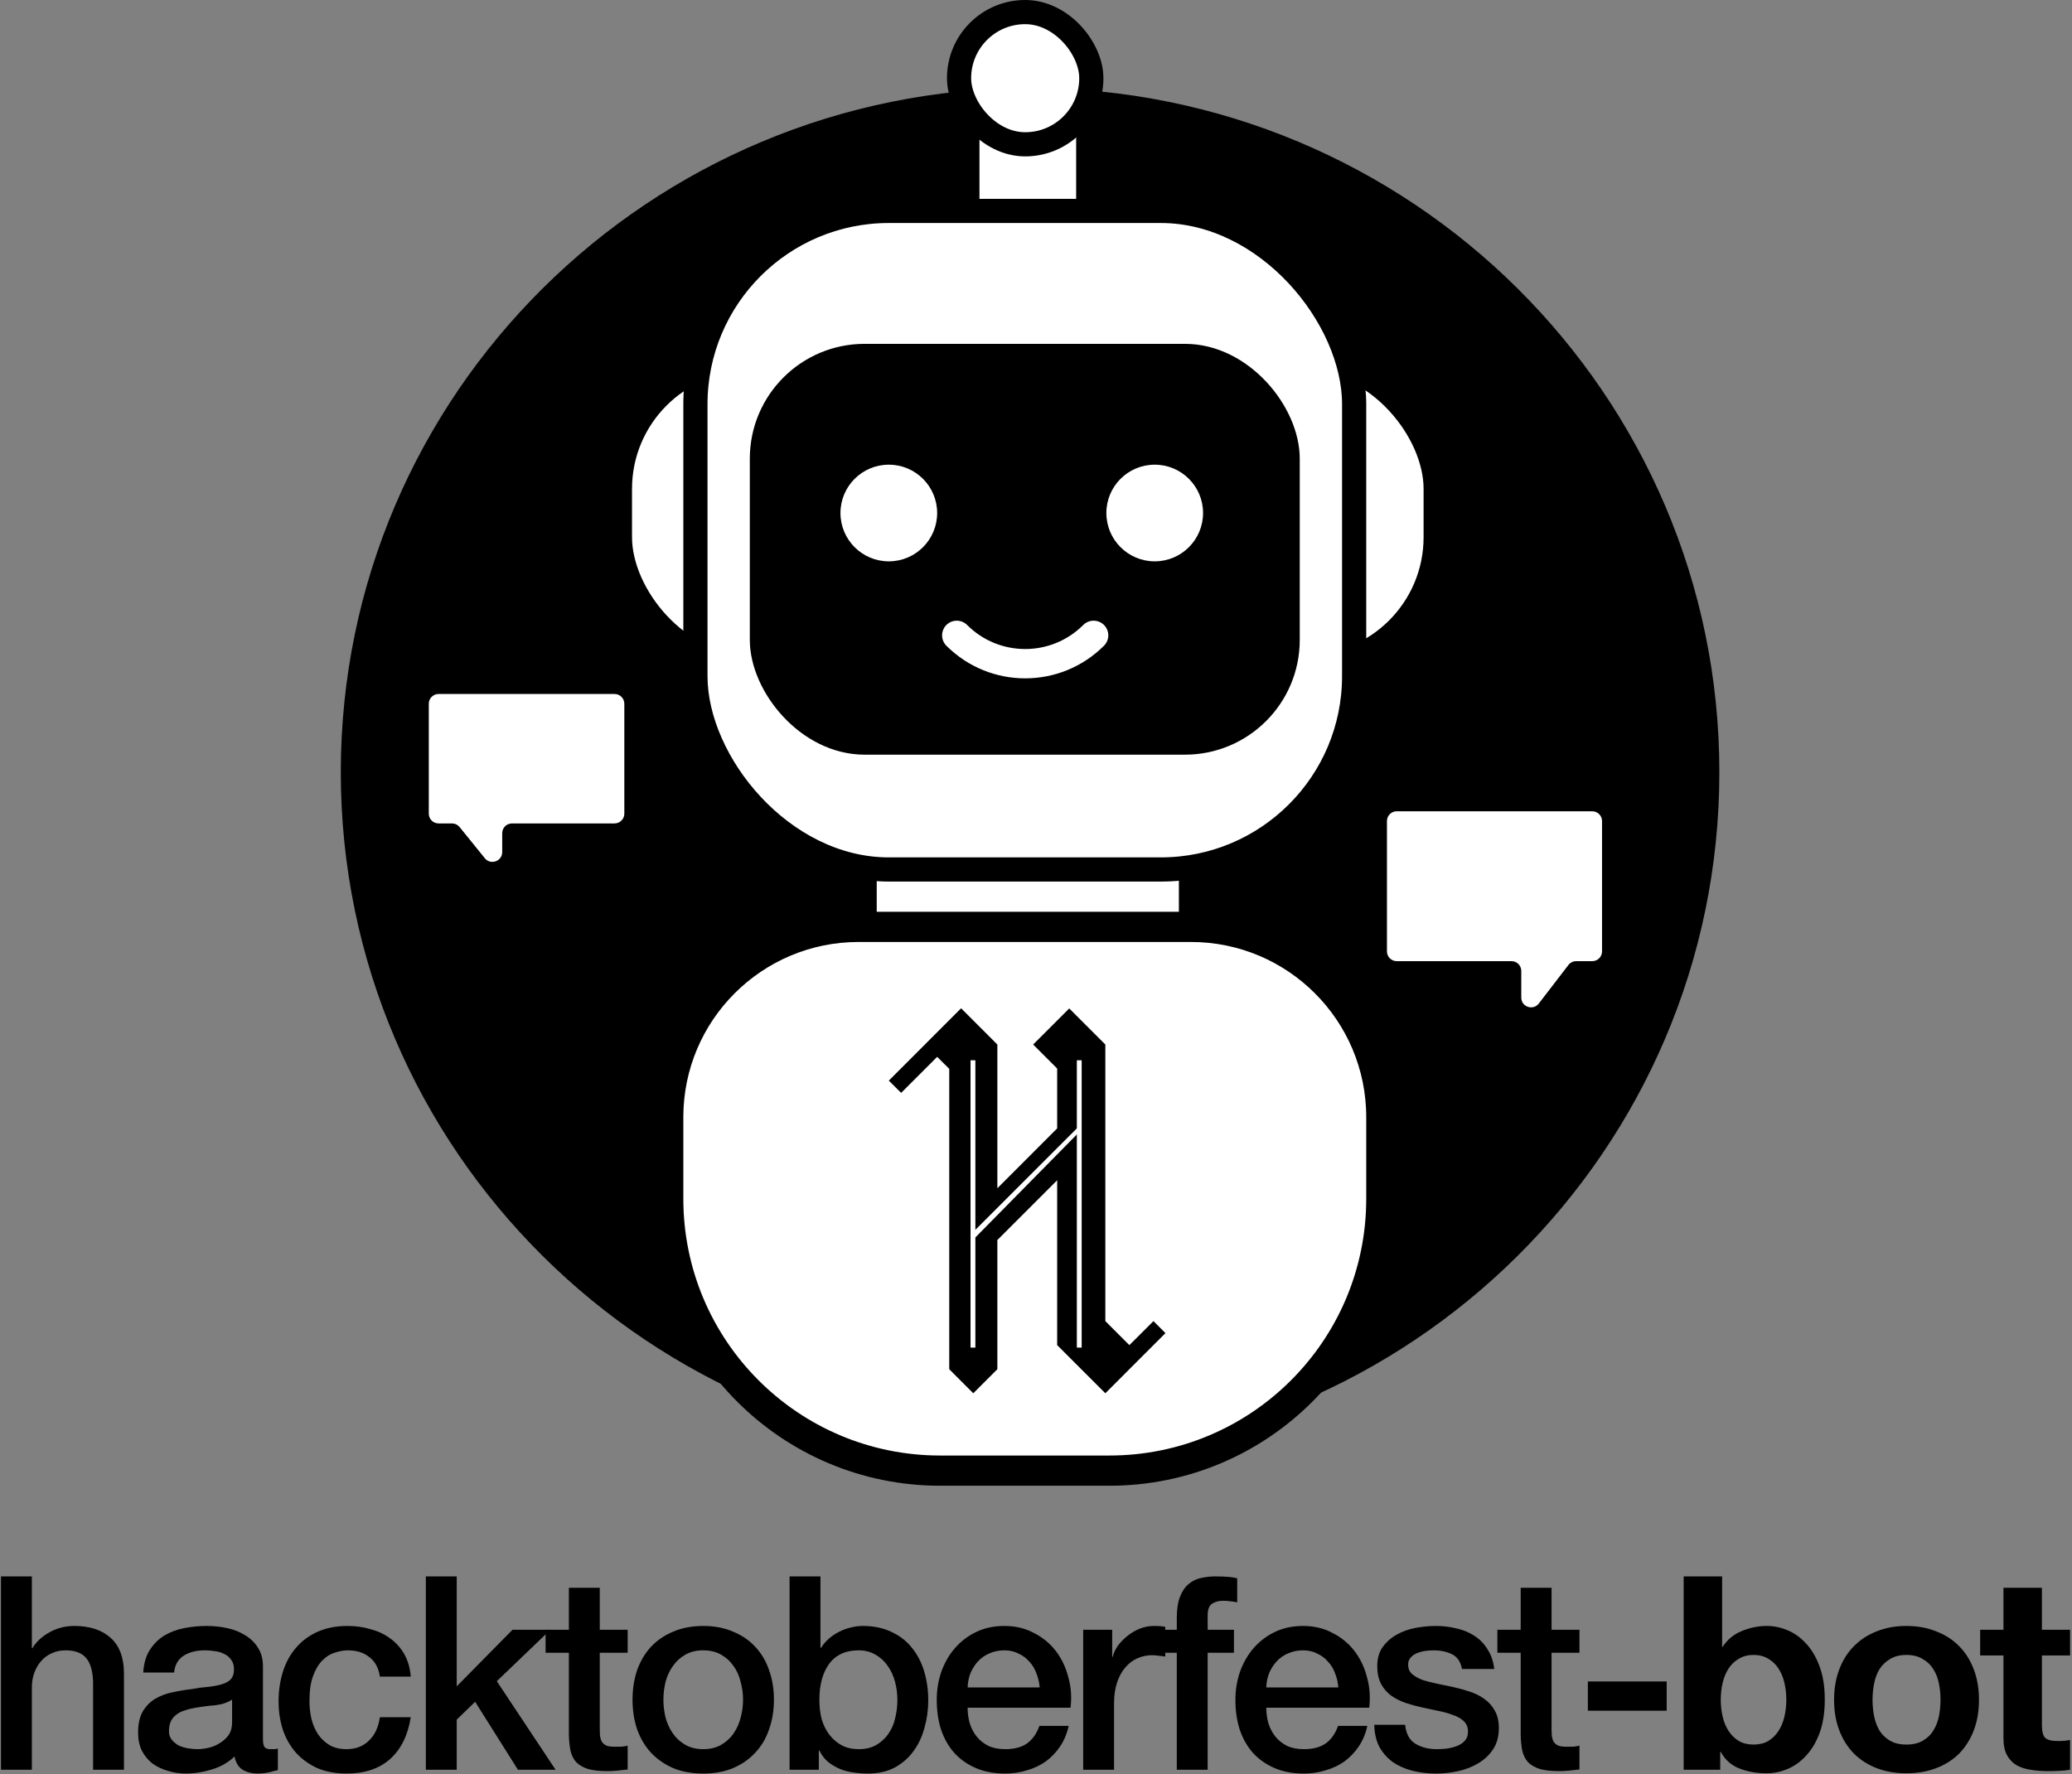 <svg width="460" height="394" viewBox="0 0 460 394" fill="none" xmlns="http://www.w3.org/2000/svg">
<rect x="0" y="0" width="460" height="394" fill="#808080" stroke="none"/>
<path d="M228.685 321.247C311.986 321.247 379.541 254.207 379.541 171.476C379.541 88.746 311.986 21.706 228.685 21.706C145.385 21.706 77.829 88.746 77.829 171.476C77.829 254.207 145.385 321.247 228.685 321.247Z" fill="black" stroke="black" stroke-width="4.341"/>
<rect x="249.989" y="79.38" width="69.084" height="69.084" rx="29.175" fill="white" stroke="black" stroke-width="6.049"/>
<rect x="137.289" y="79.38" width="69.084" height="69.084" rx="29.175" fill="white" stroke="black" stroke-width="6.049"/>
<rect x="217.448" y="21.347" width="21.467" height="42.933" fill="white"/>
<rect x="192.627" y="161.551" width="71.108" height="71.108" rx="30.187" fill="white" stroke="black" stroke-width="4.025"/>
<rect x="154.39" y="46.839" width="146.241" height="146.241" rx="42.933" fill="white" stroke="black" stroke-width="5.367"/>
<rect x="168.477" y="78.368" width="118.066" height="87.208" rx="23.479" fill="black" stroke="black" stroke-width="4.025"/>
<path d="M190.615 205.826H264.406C287.747 205.826 306.668 224.747 306.668 248.088V266.2C306.668 299.545 279.638 326.575 246.294 326.575H208.727C175.383 326.575 148.352 299.545 148.352 266.2V248.088C148.352 224.747 167.274 205.826 190.615 205.826Z" fill="white" stroke="black" stroke-width="6.708"/>
<rect x="212.919" y="2.683" width="29.363" height="29.363" rx="14.681" fill="white" stroke="black" stroke-width="5.367"/>
<path d="M213.41 223.938H213.338L213.381 223.967L213.41 223.938Z" fill="#FF8AE2"/>
<path d="M250.728 298.706L245.395 293.372V285.358V245.3V234.619V231.952L237.381 223.938L229.366 231.952L234.7 237.286V250.577L221.422 263.869V245.3V231.952L213.408 223.938L213.38 223.966L213.337 223.938L197.323 239.967L200.06 242.69L208.06 234.69L210.741 237.356V304.054L216.075 309.401L221.422 304.054V275.368L234.7 262.091V285.358V298.706L245.395 309.401L250.728 304.054L253.395 301.387L258.743 296.039L256.076 293.372L250.728 298.706Z" fill="black"/>
<path d="M216.54 235.452H215.468V299.256H216.54V235.452Z" fill="white"/>
<path d="M240.141 235.452H239.069V299.256H240.141V235.452Z" fill="white"/>
<path d="M216.498 274.832L215.68 273.957L239.878 249.759V251.106L216.498 274.832Z" fill="white"/>
<circle cx="197.323" cy="113.922" r="10.733" fill="white"/>
<circle cx="256.356" cy="113.922" r="10.733" fill="white"/>
<path d="M212.406 141.088V141.088C220.797 149.48 234.403 149.48 242.794 141.088V141.088" stroke="white" stroke-width="6.512" stroke-linecap="round" stroke-linejoin="round"/>
<path d="M353.494 180.159H310.082C308.884 180.159 307.912 181.131 307.912 182.329V211.269C307.912 212.468 308.884 213.44 310.082 213.44H335.565C336.763 213.44 337.735 214.411 337.735 215.61V221.525C337.735 223.598 340.364 224.491 341.627 222.847L348.204 214.288C348.615 213.753 349.251 213.44 349.926 213.44H353.494C354.693 213.44 355.665 212.468 355.665 211.269V182.329C355.665 181.131 354.693 180.159 353.494 180.159Z" fill="white"/>
<path d="M97.365 154.112H136.435C137.634 154.112 138.606 155.084 138.606 156.282V180.684C138.606 181.883 137.634 182.854 136.435 182.854H113.664C112.465 182.854 111.494 183.826 111.494 185.025V189.218C111.494 191.264 108.922 192.174 107.635 190.583L102.035 183.66C101.623 183.15 101.003 182.854 100.348 182.854H97.365C96.166 182.854 95.194 181.883 95.194 180.684V156.282C95.194 155.084 96.166 154.112 97.365 154.112Z" fill="white"/>
<path d="M0.218 350.065H7.073V366H7.193C8.035 364.597 9.278 363.434 10.921 362.512C12.605 361.55 14.469 361.069 16.514 361.069C19.921 361.069 22.607 361.951 24.572 363.715C26.536 365.479 27.518 368.125 27.518 371.653V393H20.663V373.457C20.583 371.011 20.062 369.247 19.099 368.165C18.137 367.042 16.634 366.481 14.589 366.481C13.427 366.481 12.385 366.702 11.463 367.143C10.54 367.544 9.759 368.125 9.117 368.887C8.476 369.608 7.975 370.47 7.614 371.472C7.253 372.474 7.073 373.537 7.073 374.659V393H0.218V350.065Z" fill="black"/>
<path d="M58.38 386.085C58.38 386.927 58.48 387.528 58.68 387.889C58.921 388.249 59.362 388.43 60.003 388.43C60.204 388.43 60.444 388.43 60.725 388.43C61.006 388.43 61.326 388.39 61.687 388.31V393.06C61.447 393.14 61.126 393.22 60.725 393.301C60.364 393.421 59.983 393.521 59.582 393.601C59.181 393.682 58.781 393.742 58.38 393.782C57.979 393.822 57.638 393.842 57.358 393.842C55.954 393.842 54.792 393.561 53.87 393C52.948 392.439 52.346 391.457 52.066 390.053C50.703 391.376 49.019 392.339 47.014 392.94C45.05 393.541 43.146 393.842 41.302 393.842C39.899 393.842 38.556 393.641 37.273 393.241C35.99 392.88 34.848 392.339 33.845 391.617C32.883 390.855 32.102 389.913 31.5 388.791C30.939 387.628 30.658 386.285 30.658 384.762C30.658 382.837 30.999 381.274 31.68 380.071C32.402 378.869 33.324 377.927 34.447 377.245C35.609 376.564 36.892 376.082 38.295 375.802C39.738 375.481 41.182 375.241 42.625 375.08C43.868 374.84 45.05 374.679 46.173 374.599C47.295 374.479 48.277 374.299 49.119 374.058C50.001 373.817 50.683 373.457 51.164 372.976C51.685 372.454 51.946 371.693 51.946 370.691C51.946 369.809 51.725 369.087 51.284 368.526C50.883 367.964 50.362 367.544 49.721 367.263C49.119 366.942 48.438 366.742 47.676 366.662C46.914 366.541 46.193 366.481 45.511 366.481C43.587 366.481 42.003 366.882 40.761 367.684C39.518 368.486 38.816 369.728 38.656 371.412H31.801C31.921 369.408 32.402 367.744 33.244 366.421C34.086 365.098 35.148 364.036 36.431 363.234C37.754 362.432 39.237 361.871 40.881 361.55C42.525 361.23 44.208 361.069 45.932 361.069C47.456 361.069 48.959 361.23 50.442 361.55C51.925 361.871 53.248 362.392 54.411 363.114C55.614 363.835 56.576 364.777 57.297 365.94C58.019 367.062 58.38 368.446 58.38 370.089V386.085ZM51.525 377.425C50.482 378.107 49.199 378.528 47.676 378.688C46.153 378.809 44.629 379.009 43.106 379.29C42.384 379.41 41.683 379.59 41.001 379.831C40.32 380.031 39.718 380.332 39.197 380.733C38.676 381.094 38.255 381.595 37.934 382.236C37.654 382.837 37.514 383.579 37.514 384.461C37.514 385.223 37.734 385.864 38.175 386.385C38.616 386.906 39.137 387.327 39.738 387.648C40.38 387.929 41.061 388.129 41.783 388.249C42.545 388.37 43.226 388.43 43.828 388.43C44.589 388.43 45.411 388.33 46.293 388.129C47.175 387.929 47.997 387.588 48.758 387.107C49.56 386.626 50.222 386.025 50.743 385.303C51.264 384.541 51.525 383.619 51.525 382.537V377.425Z" fill="black"/>
<path d="M84.337 372.314C84.056 370.39 83.275 368.947 81.992 367.985C80.749 366.982 79.166 366.481 77.241 366.481C76.359 366.481 75.417 366.642 74.415 366.962C73.413 367.243 72.491 367.804 71.649 368.646C70.807 369.448 70.106 370.59 69.544 372.074C68.983 373.517 68.703 375.421 68.703 377.786C68.703 379.069 68.843 380.352 69.123 381.635C69.444 382.918 69.925 384.06 70.567 385.062C71.248 386.065 72.11 386.886 73.152 387.528C74.195 388.129 75.457 388.43 76.941 388.43C78.945 388.43 80.589 387.808 81.872 386.566C83.195 385.323 84.016 383.579 84.337 381.334H91.192C90.551 385.383 89.007 388.49 86.562 390.655C84.157 392.78 80.95 393.842 76.941 393.842C74.495 393.842 72.331 393.441 70.446 392.639C68.602 391.797 67.039 390.675 65.756 389.272C64.473 387.829 63.491 386.125 62.809 384.16C62.168 382.196 61.847 380.071 61.847 377.786C61.847 375.461 62.168 373.276 62.809 371.232C63.451 369.187 64.413 367.423 65.696 365.94C66.979 364.417 68.562 363.234 70.446 362.392C72.371 361.51 74.616 361.069 77.181 361.069C78.985 361.069 80.689 361.31 82.293 361.791C83.936 362.232 85.379 362.913 86.622 363.835C87.905 364.757 88.947 365.92 89.749 367.323C90.551 368.726 91.032 370.39 91.192 372.314H84.337Z" fill="black"/>
<path d="M94.54 350.065H101.395V374.479L113.782 361.911H122.201L110.295 373.336L123.343 393H114.985L105.484 377.907L101.395 381.875V393H94.54V350.065Z" fill="black"/>
<path d="M121.125 361.911H126.297V352.59H133.152V361.911H139.346V367.022H133.152V383.619C133.152 384.341 133.172 384.962 133.212 385.483C133.292 386.004 133.432 386.445 133.633 386.806C133.873 387.167 134.214 387.448 134.655 387.648C135.096 387.808 135.697 387.889 136.459 387.889C136.94 387.889 137.421 387.889 137.902 387.889C138.383 387.849 138.864 387.768 139.346 387.648V392.94C138.584 393.02 137.842 393.1 137.121 393.18C136.399 393.261 135.657 393.301 134.896 393.301C133.092 393.301 131.628 393.14 130.506 392.82C129.424 392.459 128.562 391.958 127.92 391.316C127.319 390.635 126.898 389.793 126.657 388.791C126.457 387.788 126.337 386.646 126.297 385.363V367.022H121.125V361.911Z" fill="black"/>
<path d="M156.123 393.842C153.638 393.842 151.413 393.441 149.448 392.639C147.524 391.797 145.88 390.655 144.517 389.212C143.195 387.768 142.172 386.045 141.451 384.04C140.769 382.036 140.428 379.831 140.428 377.425C140.428 375.06 140.769 372.875 141.451 370.871C142.172 368.866 143.195 367.143 144.517 365.699C145.88 364.256 147.524 363.134 149.448 362.332C151.413 361.49 153.638 361.069 156.123 361.069C158.609 361.069 160.814 361.49 162.738 362.332C164.702 363.134 166.346 364.256 167.669 365.699C169.032 367.143 170.054 368.866 170.736 370.871C171.457 372.875 171.818 375.06 171.818 377.425C171.818 379.831 171.457 382.036 170.736 384.04C170.054 386.045 169.032 387.768 167.669 389.212C166.346 390.655 164.702 391.797 162.738 392.639C160.814 393.441 158.609 393.842 156.123 393.842ZM156.123 388.43C157.647 388.43 158.969 388.109 160.092 387.468C161.214 386.826 162.137 385.984 162.858 384.942C163.58 383.9 164.101 382.737 164.422 381.454C164.782 380.131 164.963 378.788 164.963 377.425C164.963 376.103 164.782 374.78 164.422 373.457C164.101 372.134 163.58 370.971 162.858 369.969C162.137 368.927 161.214 368.085 160.092 367.443C158.969 366.802 157.647 366.481 156.123 366.481C154.6 366.481 153.277 366.802 152.154 367.443C151.032 368.085 150.11 368.927 149.388 369.969C148.667 370.971 148.125 372.134 147.765 373.457C147.444 374.78 147.284 376.103 147.284 377.425C147.284 378.788 147.444 380.131 147.765 381.454C148.125 382.737 148.667 383.9 149.388 384.942C150.11 385.984 151.032 386.826 152.154 387.468C153.277 388.109 154.6 388.43 156.123 388.43Z" fill="black"/>
<path d="M175.292 350.065H182.147V365.94H182.268C182.749 365.178 183.33 364.497 184.011 363.895C184.693 363.294 185.435 362.793 186.236 362.392C187.078 361.951 187.94 361.63 188.822 361.43C189.744 361.189 190.646 361.069 191.528 361.069C193.974 361.069 196.098 361.51 197.902 362.392C199.746 363.234 201.27 364.417 202.472 365.94C203.675 367.423 204.577 369.167 205.178 371.172C205.78 373.176 206.08 375.321 206.08 377.606C206.08 379.69 205.8 381.715 205.238 383.679C204.717 385.644 203.896 387.388 202.773 388.911C201.691 390.394 200.308 391.597 198.624 392.519C196.94 393.401 194.956 393.842 192.671 393.842C191.628 393.842 190.566 393.762 189.484 393.601C188.441 393.481 187.439 393.22 186.477 392.82C185.515 392.419 184.633 391.898 183.831 391.256C183.069 390.615 182.428 389.773 181.907 388.731H181.786V393H175.292V350.065ZM199.225 377.486C199.225 376.082 199.045 374.719 198.684 373.397C198.323 372.074 197.782 370.911 197.06 369.909C196.339 368.866 195.437 368.045 194.354 367.443C193.272 366.802 192.029 366.481 190.626 366.481C187.74 366.481 185.555 367.483 184.072 369.488C182.628 371.492 181.907 374.158 181.907 377.486C181.907 379.049 182.087 380.512 182.448 381.875C182.849 383.198 183.43 384.341 184.192 385.303C184.954 386.265 185.856 387.027 186.898 387.588C187.98 388.149 189.223 388.43 190.626 388.43C192.19 388.43 193.512 388.109 194.595 387.468C195.677 386.826 196.559 386.004 197.241 385.002C197.962 383.96 198.463 382.797 198.744 381.515C199.065 380.192 199.225 378.849 199.225 377.486Z" fill="black"/>
<path d="M230.815 374.719C230.735 373.637 230.494 372.595 230.093 371.593C229.732 370.59 229.211 369.728 228.53 369.007C227.888 368.245 227.087 367.644 226.124 367.203C225.202 366.722 224.16 366.481 222.998 366.481C221.795 366.481 220.692 366.702 219.69 367.143C218.728 367.544 217.886 368.125 217.165 368.887C216.483 369.608 215.922 370.47 215.481 371.472C215.08 372.474 214.86 373.557 214.819 374.719H230.815ZM214.819 379.229C214.819 380.432 214.98 381.595 215.3 382.717C215.661 383.84 216.182 384.822 216.864 385.664C217.545 386.506 218.407 387.187 219.45 387.708C220.492 388.189 221.735 388.43 223.178 388.43C225.182 388.43 226.786 388.009 227.989 387.167C229.231 386.285 230.153 384.982 230.755 383.258H237.249C236.888 384.942 236.267 386.445 235.385 387.768C234.503 389.091 233.441 390.214 232.198 391.136C230.955 392.018 229.552 392.679 227.989 393.12C226.465 393.601 224.862 393.842 223.178 393.842C220.733 393.842 218.568 393.441 216.684 392.639C214.799 391.837 213.196 390.715 211.873 389.272C210.59 387.829 209.608 386.105 208.926 384.1C208.285 382.096 207.964 379.891 207.964 377.486C207.964 375.281 208.305 373.196 208.986 371.232C209.708 369.227 210.71 367.483 211.993 366C213.316 364.477 214.9 363.274 216.744 362.392C218.588 361.51 220.672 361.069 222.998 361.069C225.443 361.069 227.628 361.59 229.552 362.633C231.516 363.635 233.14 364.978 234.423 366.662C235.706 368.345 236.628 370.29 237.189 372.495C237.79 374.659 237.951 376.904 237.67 379.229H214.819Z" fill="black"/>
<path d="M240.476 361.911H246.91V367.924H247.031C247.231 367.083 247.612 366.261 248.173 365.459C248.775 364.657 249.476 363.936 250.278 363.294C251.12 362.613 252.042 362.071 253.044 361.671C254.046 361.27 255.069 361.069 256.111 361.069C256.913 361.069 257.454 361.089 257.734 361.129C258.055 361.169 258.376 361.21 258.697 361.25V367.864C258.215 367.784 257.714 367.724 257.193 367.684C256.712 367.604 256.231 367.564 255.75 367.564C254.587 367.564 253.485 367.804 252.443 368.285C251.44 368.726 250.559 369.408 249.797 370.33C249.035 371.212 248.434 372.314 247.993 373.637C247.552 374.96 247.331 376.483 247.331 378.207V393H240.476V361.911Z" fill="black"/>
<path d="M256.145 361.911H261.256V359.325C261.256 357.361 261.497 355.777 261.978 354.575C262.459 353.332 263.1 352.39 263.902 351.749C264.704 351.067 265.606 350.626 266.608 350.426C267.65 350.185 268.733 350.065 269.855 350.065C272.06 350.065 273.663 350.205 274.666 350.486V355.838C274.225 355.717 273.744 355.637 273.223 355.597C272.741 355.517 272.16 355.477 271.479 355.477C270.557 355.477 269.755 355.697 269.073 356.138C268.432 356.579 268.111 357.441 268.111 358.724V361.911H273.944V367.022H268.111V393H261.256V367.022H256.145V361.911Z" fill="black"/>
<path d="M297.121 374.719C297.041 373.637 296.801 372.595 296.4 371.593C296.039 370.59 295.518 369.728 294.836 369.007C294.195 368.245 293.393 367.644 292.431 367.203C291.509 366.722 290.467 366.481 289.304 366.481C288.101 366.481 286.999 366.702 285.997 367.143C285.034 367.544 284.193 368.125 283.471 368.887C282.789 369.608 282.228 370.47 281.787 371.472C281.386 372.474 281.166 373.557 281.126 374.719H297.121ZM281.126 379.229C281.126 380.432 281.286 381.595 281.607 382.717C281.968 383.84 282.489 384.822 283.17 385.664C283.852 386.506 284.714 387.187 285.756 387.708C286.798 388.189 288.041 388.43 289.484 388.43C291.489 388.43 293.092 388.009 294.295 387.167C295.538 386.285 296.46 384.982 297.061 383.258H303.556C303.195 384.942 302.573 386.445 301.691 387.768C300.809 389.091 299.747 390.214 298.504 391.136C297.262 392.018 295.858 392.679 294.295 393.12C292.772 393.601 291.168 393.842 289.484 393.842C287.039 393.842 284.874 393.441 282.99 392.639C281.106 391.837 279.502 390.715 278.179 389.272C276.896 387.829 275.914 386.105 275.233 384.1C274.591 382.096 274.271 379.891 274.271 377.486C274.271 375.281 274.611 373.196 275.293 371.232C276.014 369.227 277.017 367.483 278.3 366C279.622 364.477 281.206 363.274 283.05 362.392C284.894 361.51 286.979 361.069 289.304 361.069C291.749 361.069 293.934 361.59 295.858 362.633C297.823 363.635 299.446 364.978 300.729 366.662C302.012 368.345 302.934 370.29 303.495 372.495C304.097 374.659 304.257 376.904 303.977 379.229H281.126Z" fill="black"/>
<path d="M311.954 383.018C312.154 385.022 312.916 386.425 314.239 387.227C315.562 388.029 317.146 388.43 318.99 388.43C319.631 388.43 320.353 388.39 321.154 388.31C321.996 388.189 322.778 387.989 323.5 387.708C324.221 387.428 324.803 387.027 325.243 386.506C325.725 385.944 325.945 385.223 325.905 384.341C325.865 383.459 325.544 382.737 324.943 382.176C324.342 381.615 323.56 381.174 322.598 380.853C321.676 380.492 320.613 380.192 319.411 379.951C318.208 379.711 316.985 379.45 315.742 379.169C314.46 378.889 313.217 378.548 312.014 378.147C310.852 377.746 309.789 377.205 308.827 376.523C307.905 375.842 307.163 374.98 306.602 373.938C306.041 372.855 305.76 371.532 305.76 369.969C305.76 368.285 306.161 366.882 306.963 365.76C307.805 364.597 308.847 363.675 310.09 362.993C311.373 362.272 312.776 361.771 314.299 361.49C315.863 361.21 317.346 361.069 318.749 361.069C320.353 361.069 321.876 361.25 323.319 361.61C324.803 361.931 326.125 362.472 327.288 363.234C328.491 363.996 329.473 364.998 330.235 366.241C331.036 367.443 331.537 368.907 331.738 370.63H324.582C324.261 368.987 323.5 367.884 322.297 367.323C321.134 366.762 319.791 366.481 318.268 366.481C317.787 366.481 317.206 366.521 316.524 366.601C315.883 366.682 315.261 366.842 314.66 367.083C314.099 367.283 313.618 367.604 313.217 368.045C312.816 368.446 312.616 368.987 312.616 369.668C312.616 370.51 312.896 371.192 313.457 371.713C314.059 372.234 314.82 372.675 315.742 373.036C316.705 373.356 317.787 373.637 318.99 373.878C320.192 374.118 321.435 374.379 322.718 374.659C323.961 374.94 325.183 375.281 326.386 375.682C327.589 376.082 328.651 376.624 329.573 377.305C330.535 377.987 331.297 378.849 331.858 379.891C332.459 380.933 332.76 382.216 332.76 383.739C332.76 385.584 332.339 387.147 331.497 388.43C330.656 389.713 329.553 390.755 328.19 391.557C326.867 392.359 325.384 392.94 323.74 393.301C322.097 393.661 320.473 393.842 318.869 393.842C316.905 393.842 315.081 393.621 313.397 393.18C311.754 392.739 310.31 392.078 309.068 391.196C307.865 390.274 306.903 389.151 306.181 387.829C305.5 386.465 305.139 384.862 305.099 383.018H311.954Z" fill="black"/>
<path d="M332.433 361.911H337.604V352.59H344.459V361.911H350.653V367.022H344.459V383.619C344.459 384.341 344.479 384.962 344.52 385.483C344.6 386.004 344.74 386.445 344.94 386.806C345.181 387.167 345.522 387.448 345.963 387.648C346.404 387.808 347.005 387.889 347.767 387.889C348.248 387.889 348.729 387.889 349.21 387.889C349.691 387.849 350.172 387.768 350.653 387.648V392.94C349.891 393.02 349.15 393.1 348.428 393.18C347.707 393.261 346.965 393.301 346.203 393.301C344.399 393.301 342.936 393.14 341.814 392.82C340.731 392.459 339.869 391.958 339.228 391.316C338.626 390.635 338.206 389.793 337.965 388.791C337.765 387.788 337.644 386.646 337.604 385.363V367.022H332.433V361.911Z" fill="black"/>
<path d="M352.518 373.397H370.017V379.891H352.518V373.397Z" fill="black"/>
<path d="M396.576 377.486C396.576 378.768 396.435 380.011 396.155 381.214C395.874 382.417 395.433 383.479 394.832 384.401C394.23 385.323 393.469 386.065 392.547 386.626C391.665 387.147 390.582 387.408 389.3 387.408C388.057 387.408 386.974 387.147 386.052 386.626C385.13 386.065 384.369 385.323 383.767 384.401C383.166 383.479 382.725 382.417 382.444 381.214C382.164 380.011 382.023 378.768 382.023 377.486C382.023 376.163 382.164 374.9 382.444 373.697C382.725 372.495 383.166 371.432 383.767 370.51C384.369 369.588 385.13 368.866 386.052 368.345C386.974 367.784 388.057 367.503 389.3 367.503C390.582 367.503 391.665 367.784 392.547 368.345C393.469 368.866 394.23 369.588 394.832 370.51C395.433 371.432 395.874 372.495 396.155 373.697C396.435 374.9 396.576 376.163 396.576 377.486ZM373.785 350.065V393H381.903V389.031H382.023C382.945 390.755 384.308 391.978 386.112 392.699C387.916 393.421 389.961 393.782 392.246 393.782C393.81 393.782 395.353 393.461 396.876 392.82C398.4 392.178 399.763 391.196 400.965 389.873C402.208 388.55 403.21 386.866 403.972 384.822C404.734 382.737 405.115 380.272 405.115 377.425C405.115 374.579 404.734 372.134 403.972 370.089C403.21 368.005 402.208 366.301 400.965 364.978C399.763 363.655 398.4 362.673 396.876 362.031C395.353 361.39 393.81 361.069 392.246 361.069C390.322 361.069 388.458 361.45 386.654 362.212C384.89 362.933 383.487 364.096 382.444 365.699H382.324V350.065H373.785Z" fill="black"/>
<path d="M415.718 377.486C415.718 376.243 415.838 375.02 416.079 373.817C416.319 372.615 416.72 371.552 417.281 370.63C417.883 369.708 418.664 368.967 419.627 368.405C420.589 367.804 421.791 367.503 423.235 367.503C424.678 367.503 425.88 367.804 426.843 368.405C427.845 368.967 428.626 369.708 429.188 370.63C429.789 371.552 430.21 372.615 430.451 373.817C430.691 375.02 430.811 376.243 430.811 377.486C430.811 378.728 430.691 379.951 430.451 381.154C430.21 382.316 429.789 383.379 429.188 384.341C428.626 385.263 427.845 386.004 426.843 386.566C425.88 387.127 424.678 387.408 423.235 387.408C421.791 387.408 420.589 387.127 419.627 386.566C418.664 386.004 417.883 385.263 417.281 384.341C416.72 383.379 416.319 382.316 416.079 381.154C415.838 379.951 415.718 378.728 415.718 377.486ZM407.179 377.486C407.179 379.971 407.56 382.216 408.321 384.221C409.083 386.225 410.166 387.949 411.569 389.392C412.972 390.795 414.656 391.878 416.62 392.639C418.584 393.401 420.789 393.782 423.235 393.782C425.68 393.782 427.885 393.401 429.849 392.639C431.854 391.878 433.557 390.795 434.961 389.392C436.364 387.949 437.446 386.225 438.208 384.221C438.969 382.216 439.35 379.971 439.35 377.486C439.35 375 438.969 372.755 438.208 370.751C437.446 368.706 436.364 366.982 434.961 365.579C433.557 364.136 431.854 363.034 429.849 362.272C427.885 361.47 425.68 361.069 423.235 361.069C420.789 361.069 418.584 361.47 416.62 362.272C414.656 363.034 412.972 364.136 411.569 365.579C410.166 366.982 409.083 368.706 408.321 370.751C407.56 372.755 407.179 375 407.179 377.486Z" fill="black"/>
<path d="M453.321 361.911V352.59H444.782V361.911H439.611V367.624H444.782V385.964C444.782 387.528 445.043 388.791 445.564 389.753C446.085 390.715 446.786 391.457 447.668 391.978C448.59 392.499 449.633 392.84 450.795 393C451.998 393.2 453.261 393.301 454.584 393.301C455.426 393.301 456.287 393.281 457.169 393.241C458.051 393.2 458.853 393.12 459.575 393V386.385C459.174 386.466 458.753 386.526 458.312 386.566C457.871 386.606 457.41 386.626 456.929 386.626C455.486 386.626 454.524 386.385 454.042 385.904C453.561 385.423 453.321 384.461 453.321 383.018V367.624H459.575V361.911H453.321Z" fill="black"/>
</svg>
